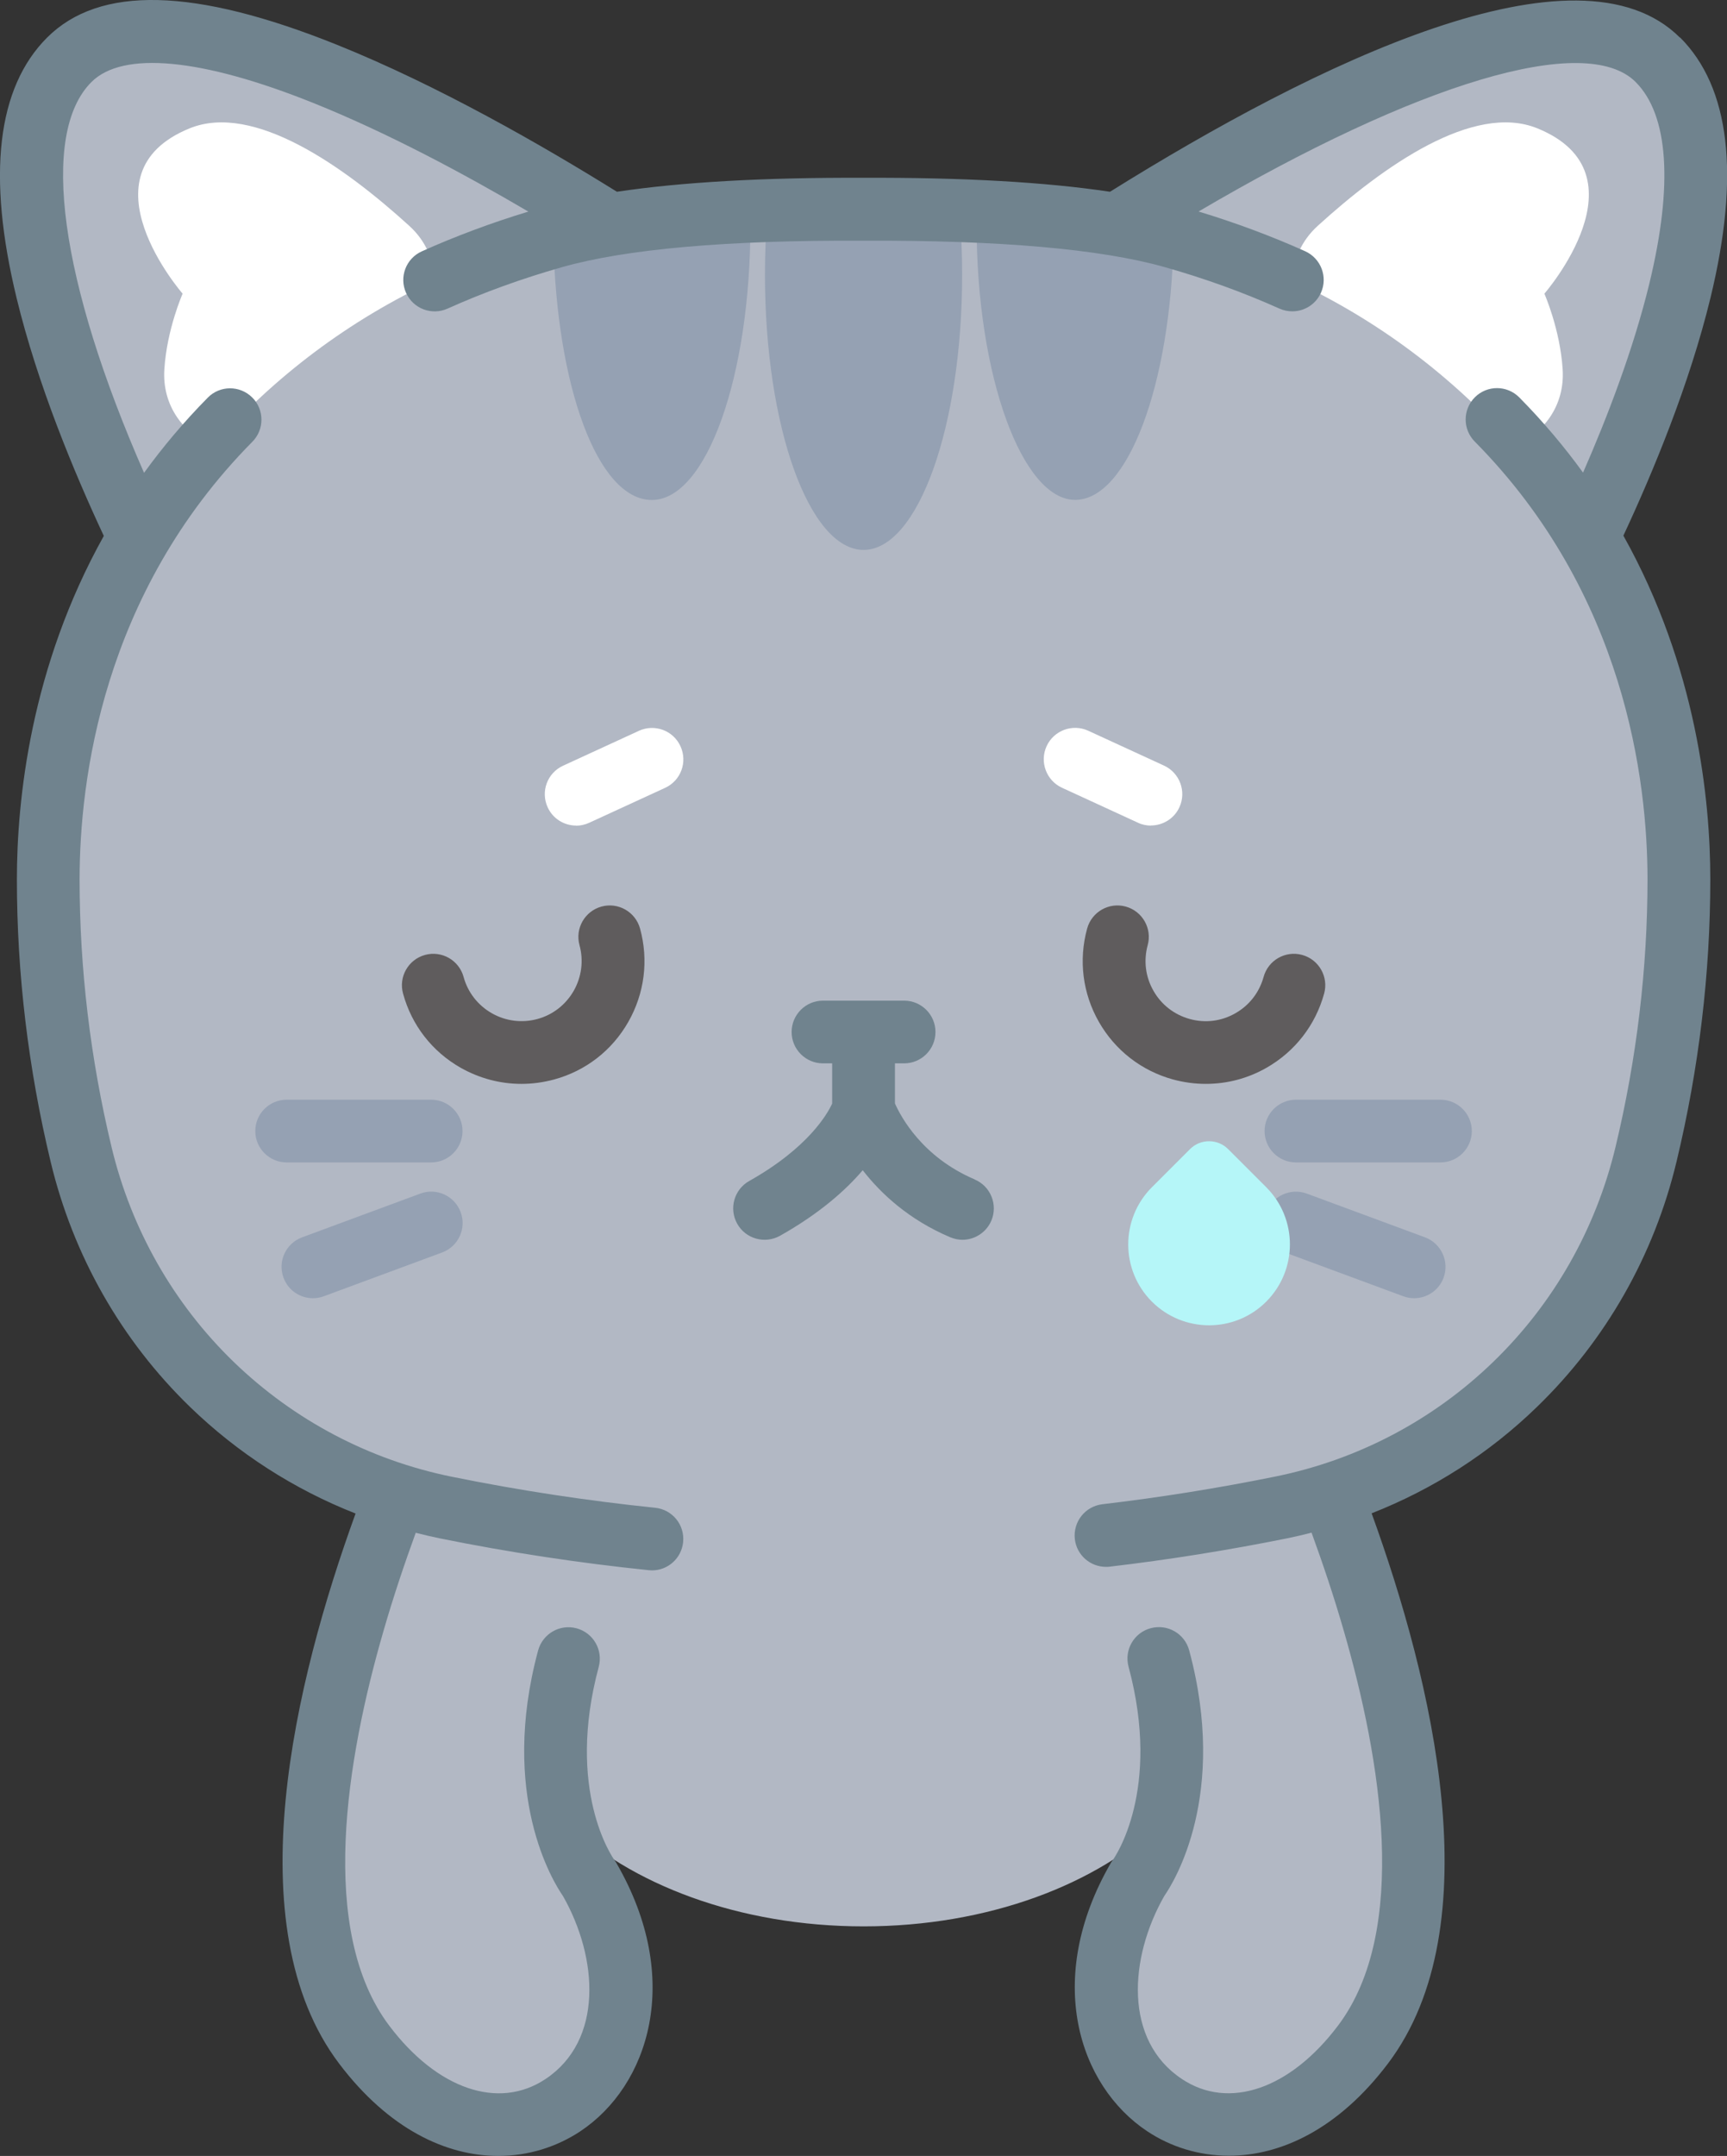 <?xml version="1.0" encoding="UTF-8"?>
<svg id="Capa_2" xmlns="http://www.w3.org/2000/svg" viewBox="0 0 176.84 220.69">
  <rect x="0" y="0" width="176.84" height="220.69" fill="#333333" stroke="none"/>
  <defs>
    <style>
      .cls-1 {
        fill: #b5f6f8;
      }

      .cls-2 {
        fill: #5f5c5d;
      }

      .cls-3 {
        fill: #fff;
      }

      .cls-4 {
        fill: #95a1b3;
      }

      .cls-5 {
        fill: #b2b8c4;
      }

      .cls-6 {
        fill: #70838e;
      }
    </style>
  </defs>
  <g id="OBJECTS">
    <g>
      <g>
        <path class="cls-5" d="M169.76,6.13c-9.91-9.91-41.49,8.12-55.4,16.86-6.88-1.14-15.76-1.61-25.93-1.57-10.17-.05-19.05.42-25.93,1.57C48.58,14.24,17-3.78,7.1,6.13c-9.84,9.84,1.39,36.85,7.16,48.88-6.82,11.52-9.31,24.14-9.31,35.01,0,9.4,1.12,18.78,3.37,28.17,3.98,16.61,16.26,29.72,32.27,34.81-6.3,16.43-13.64,42.59-3.3,56.29,13.99,18.54,34.27,2.43,23.07-16.94,0,0-1.56-2.06-2.58-5.98,6.7,6.53,17.92,10.82,30.65,10.82s23.95-4.29,30.64-10.82c-1.03,3.92-2.58,5.98-2.58,5.98-11.2,19.37,9.08,35.48,23.07,16.94,10.34-13.7,3-39.86-3.3-56.29,16.01-5.09,28.29-18.2,32.28-34.81,2.25-9.39,3.37-18.77,3.37-28.17,0-10.86-2.49-23.48-9.31-35,5.75-12.02,17-39.05,7.16-48.89Z"/>
        <g>
          <path class="cls-4" d="M98.52,28.13c0,15.55-4.53,28.16-10.09,28.16s-10.1-12.6-10.1-28.16c0-2.13.08-4.2.25-6.19,6.56-.3,13.13-.3,19.69.01.17,1.99.25,4.06.25,6.18Z"/>
          <g>
            <path class="cls-4" d="M76.84,23.02c0,15.54-4.51,28.16-10.09,28.16s-9.77-11.73-10.08-26.5c3.47-.91,7.05-1.55,10.72-1.92,3.14-.31,6.29-.56,9.43-.73.01.33.01.66.01.99Z"/>
            <path class="cls-4" d="M120.17,24.54c-.29,14.83-4.69,26.63-10.08,26.63s-10.09-12.61-10.09-28.16c0-.33,0-.66.01-.99,3.61.19,7.23.49,10.84.87,3.18.33,6.29.89,9.31,1.64Z"/>
          </g>
        </g>
        <path class="cls-3" d="M158.14,30.06s1.61,3.64,1.87,7.73c.25,3.78-2.02,6.66-5,7.86-6.25-7.11-13.97-12.92-22.69-16.96.08-2.05.94-4.06,2.61-5.57,6.69-6.09,15.95-12.65,22.5-9.98,11.41,4.66.71,16.92.71,16.92Z"/>
        <path class="cls-3" d="M18.7,30.06s-1.61,3.64-1.87,7.73c-.25,3.78,2.02,6.66,5,7.86,6.25-7.11,13.97-12.92,22.69-16.96-.08-2.05-.94-4.06-2.61-5.57-6.69-6.09-15.95-12.65-22.5-9.98-11.41,4.66-.71,16.92-.71,16.92Z"/>
        <g>
          <path class="cls-2" d="M53.38,110.95c-2.15,0-4.28-.56-6.21-1.65-2.92-1.66-5.02-4.36-5.9-7.6-.47-1.71.54-3.48,2.25-3.95,1.71-.47,3.48.54,3.95,2.25.43,1.58,1.46,2.9,2.89,3.72,1.43.81,3.09,1.02,4.67.59,1.58-.43,2.9-1.46,3.72-2.89.81-1.43,1.02-3.09.59-4.67-.47-1.71.54-3.48,2.25-3.95,1.71-.47,3.48.54,3.95,2.25.89,3.24.46,6.63-1.2,9.55-1.66,2.92-4.36,5.02-7.6,5.9-1.11.3-2.23.45-3.35.45Z"/>
          <path class="cls-2" d="M123.47,110.95c-1.12,0-2.24-.15-3.35-.45-3.24-.89-5.94-2.99-7.6-5.9s-2.09-6.31-1.2-9.55c.47-1.71,2.24-2.72,3.95-2.25,1.71.47,2.72,2.24,2.25,3.95-.43,1.58-.23,3.24.59,4.67.81,1.43,2.13,2.45,3.72,2.89,1.59.44,3.24.23,4.67-.59,1.43-.81,2.45-2.13,2.89-3.72.47-1.71,2.24-2.72,3.95-2.25,1.71.47,2.72,2.24,2.25,3.95-.89,3.24-2.99,5.94-5.9,7.6-1.92,1.1-4.05,1.65-6.21,1.65Z"/>
        </g>
        <g>
          <g>
            <path class="cls-4" d="M147.5,118.99h-14.8c-1.77,0-3.21-1.44-3.21-3.21s1.44-3.21,3.21-3.21h14.8c1.77,0,3.21,1.44,3.21,3.21s-1.44,3.21-3.21,3.21Z"/>
            <path class="cls-4" d="M144.81,132.89c-.37,0-.75-.06-1.12-.2l-12.11-4.48c-1.66-.62-2.51-2.47-1.9-4.13.62-1.66,2.46-2.51,4.13-1.9l12.11,4.48c1.66.62,2.51,2.47,1.9,4.13-.48,1.3-1.71,2.1-3.01,2.1Z"/>
          </g>
          <g>
            <path class="cls-4" d="M44.15,118.99h-14.8c-1.77,0-3.21-1.44-3.21-3.21s1.44-3.21,3.21-3.21h14.8c1.77,0,3.21,1.44,3.21,3.21s-1.44,3.21-3.21,3.21Z"/>
            <path class="cls-4" d="M32.04,132.89c-1.31,0-2.53-.8-3.01-2.1-.62-1.66.23-3.51,1.9-4.13l12.11-4.48c1.66-.62,3.51.23,4.13,1.9.62,1.66-.23,3.51-1.9,4.13l-12.11,4.48c-.37.14-.75.2-1.12.2Z"/>
          </g>
        </g>
        <g>
          <path class="cls-3" d="M117.85,84.51c-.45,0-.91-.09-1.34-.3l-7.76-3.57c-1.61-.74-2.32-2.65-1.58-4.26.74-1.61,2.65-2.32,4.26-1.58l7.76,3.57c1.61.74,2.32,2.65,1.58,4.26-.54,1.18-1.71,1.87-2.92,1.87Z"/>
          <path class="cls-3" d="M59,84.51c-1.22,0-2.38-.69-2.92-1.87-.74-1.61-.04-3.52,1.58-4.26l7.76-3.57c1.61-.74,3.52-.04,4.26,1.58s.04,3.52-1.58,4.26l-7.76,3.57c-.44.2-.89.3-1.34.3Z"/>
        </g>
        <path class="cls-6" d="M99.81,120.73c-5.39-2.29-7.59-6.46-8.17-7.78v-4.1h.94c1.77,0,3.21-1.44,3.21-3.21s-1.44-3.21-3.21-3.21h-8.31c-1.77,0-3.21,1.44-3.21,3.21s1.44,3.21,3.21,3.21h.94v4.12c-.48,1.04-2.43,4.51-8.49,7.92-1.55.87-2.1,2.83-1.23,4.38.87,1.55,2.83,2.09,4.38,1.23,4.05-2.28,6.72-4.66,8.47-6.71,1.85,2.38,4.71,5.06,8.96,6.86.41.17.83.26,1.25.26,1.25,0,2.44-.74,2.96-1.96.69-1.63-.07-3.52-1.7-4.21Z"/>
      </g>
      <path class="cls-1" d="M117.95,121.53l3.9-3.9c1.08-1.08,2.83-1.08,3.91,0l3.9,3.9c3.23,3.23,3.23,8.47,0,11.71h0c-3.23,3.23-8.47,3.23-11.71,0h0c-3.23-3.23-3.23-8.47,0-11.71Z"/>
      <path class="cls-6" d="M172.02,3.85c-10.46-10.46-37.28,2.63-58.36,15.78-6.6-.99-15.05-1.47-25.23-1.43-10.21-.04-18.66.44-25.26,1.43-7.53-4.69-18.31-10.89-28.7-15.06C19.89-1.28,10.19-1.51,4.82,3.85-.3,8.97-1.35,17.94,1.7,30.51c2.15,8.87,5.91,17.89,8.93,24.35C3.12,68.31,1.73,81.89,1.73,90.02c0,9.62,1.16,19.35,3.46,28.92,2.3,9.59,7.24,18.27,14.28,25.09,4.9,4.74,10.65,8.43,16.94,10.9-6.21,17.11-12.32,42.23-1.69,56.3,5.11,6.76,11.02,9.46,16.3,9.46,3.1,0,5.98-.93,8.37-2.5,7.05-4.67,10.6-15.59,3.75-27.44-.06-.12-.12-.2-.2-.31-.21-.29-5.04-7.15-1.63-19.82.46-1.72-.56-3.48-2.27-3.94-1.71-.46-3.47.55-3.94,2.27-3.98,14.77,1.52,23.66,2.55,25.14,3.61,6.35,4.15,14.79-1.81,18.74-4.8,3.18-11.07,1.03-15.98-5.47-7.34-9.73-4.38-27.33-.6-40.38,1.02-3.54,2.17-6.95,3.31-10.08.81.21,1.63.4,2.45.57,7.11,1.44,14.31,2.53,21.41,3.26.11.01.22.02.33.02,1.63,0,3.02-1.23,3.19-2.89.18-1.77-1.1-3.34-2.87-3.52-6.89-.71-13.89-1.77-20.79-3.17-8.45-1.71-16.17-5.78-22.35-11.75-6.17-5.97-10.49-13.57-12.51-21.97-2.18-9.08-3.28-18.3-3.28-27.42,0-10.06,2.3-29.26,17.69-44.81,1.25-1.26,1.24-3.3-.02-4.54-1.26-1.25-3.3-1.24-4.54.02-2.47,2.5-4.63,5.08-6.53,7.7C6.15,28.81,4.04,13.72,9.36,8.4c3.21-3.21,11.28-2.45,22.72,2.14,7.6,3.05,15.47,7.27,22.02,11.12-3.82,1.16-7.48,2.53-10.91,4.07-1.62.73-2.34,2.63-1.61,4.25.73,1.62,2.63,2.34,4.25,1.61,3.65-1.64,7.59-3.07,11.71-4.24,6.56-1.86,16.94-2.78,30.89-2.71,13.92-.06,24.3.85,30.86,2.71,4.13,1.17,8.07,2.6,11.72,4.24.43.19.88.28,1.32.28,1.23,0,2.4-.71,2.93-1.9.73-1.62,0-3.52-1.61-4.25-3.43-1.54-7.1-2.91-10.92-4.07,22.41-13.17,39.63-18.37,44.75-13.26,3.37,3.37,3.86,10.5,1.42,20.59-1.64,6.77-4.31,13.71-6.8,19.4-1.9-2.62-4.06-5.2-6.53-7.7-1.25-1.26-3.28-1.27-4.54-.02s-1.27,3.28-.02,4.54c15.39,15.55,17.69,34.75,17.69,44.81,0,9.11-1.1,18.34-3.28,27.42-2.02,8.4-6.34,16-12.51,21.97-6.17,5.98-13.9,10.04-22.34,11.75-5.87,1.19-11.82,2.14-17.69,2.83-1.76.21-3.02,1.8-2.82,3.57.19,1.64,1.58,2.84,3.19,2.84.12,0,.25,0,.38-.02,6.05-.71,12.17-1.69,18.22-2.91.82-.17,1.64-.36,2.45-.57,1.14,3.13,2.29,6.53,3.31,10.08,3.78,13.05,6.74,30.65-.6,40.38-4.91,6.51-11.19,8.66-15.98,5.47-5.97-3.95-5.43-12.39-1.81-18.74,1.03-1.48,6.53-10.37,2.55-25.14-.46-1.72-2.22-2.73-3.94-2.27-1.72.46-2.73,2.22-2.27,3.94,3.41,12.67-1.43,19.53-1.61,19.79-.08.1-.16.22-.22.33-6.84,11.84-3.29,22.77,3.75,27.44,2.38,1.58,5.26,2.5,8.36,2.5,5.28,0,11.2-2.7,16.3-9.46,10.62-14.08,4.52-39.19-1.69-56.3,6.29-2.47,12.05-6.15,16.94-10.9,7.04-6.82,11.98-15.5,14.28-25.09,2.3-9.57,3.46-19.3,3.46-28.92,0-8.13-1.38-21.71-8.9-35.17,3.02-6.47,6.77-15.49,8.92-24.35,3.05-12.57,2-21.54-3.12-26.65Z"/>
    </g>
  </g>
</svg>